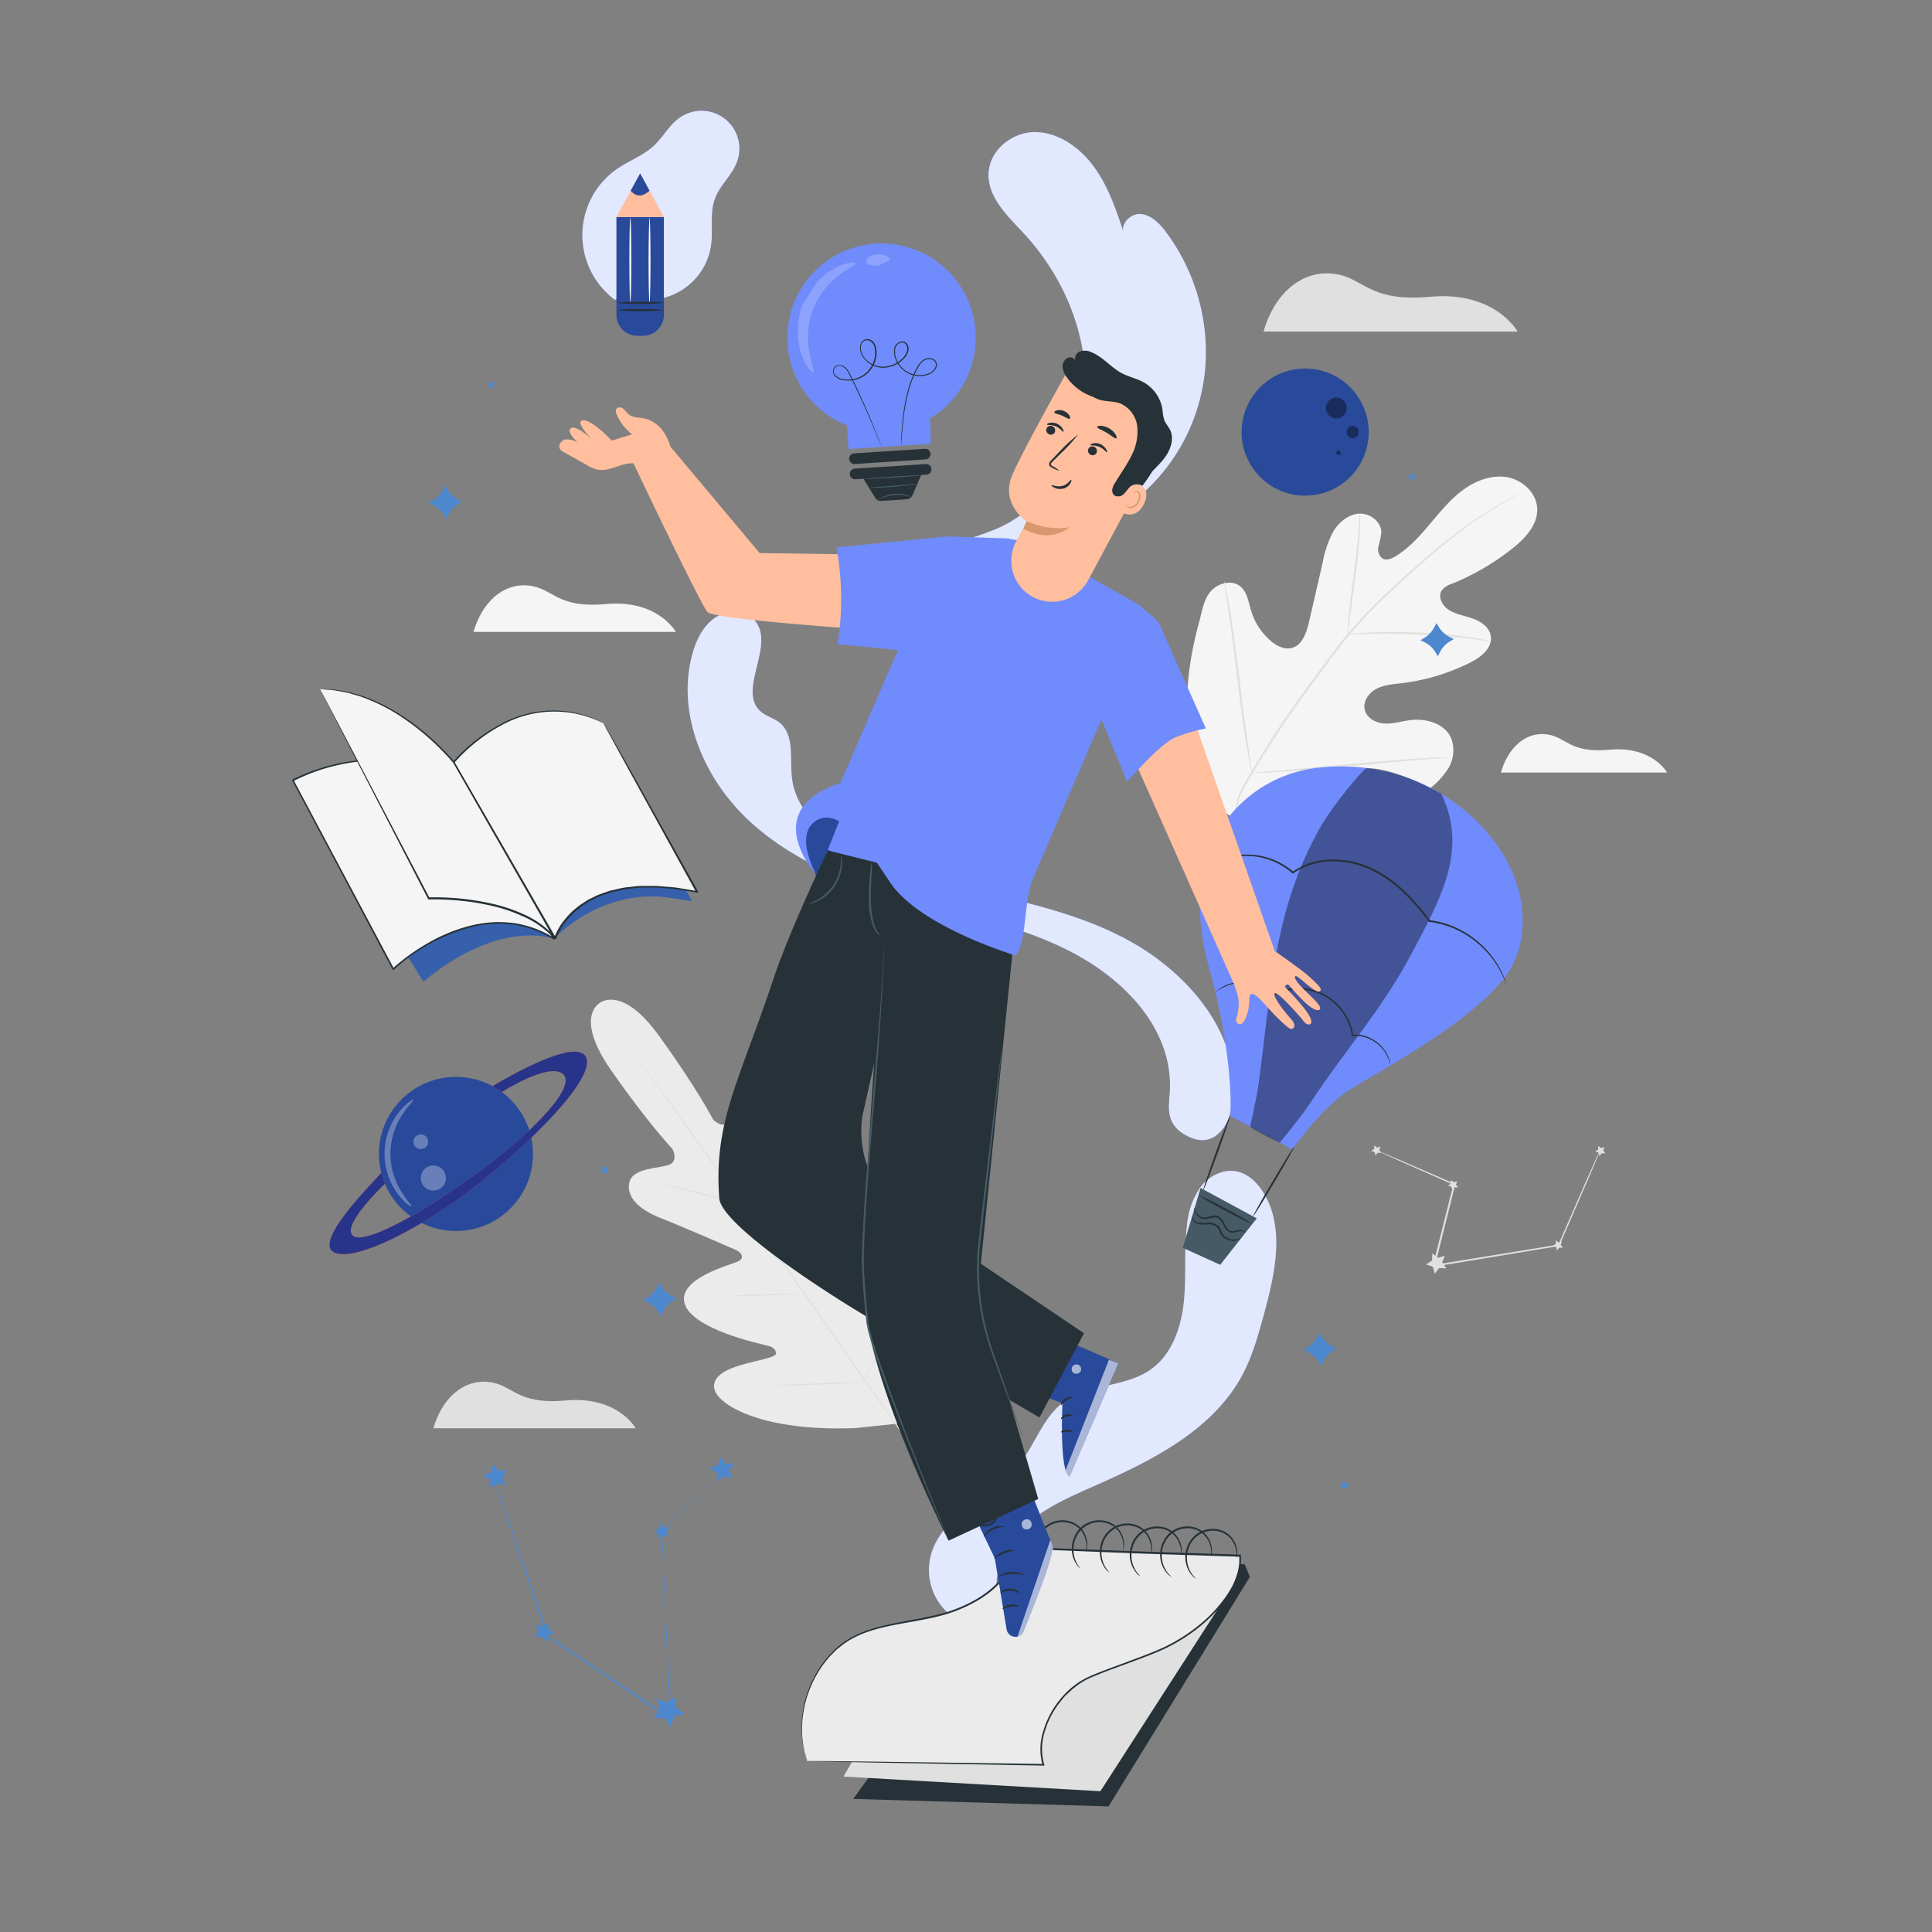 <svg xmlns="http://www.w3.org/2000/svg" viewBox="0 0 500 500"><rect x="0" y="0" width="500" height="500" fill="#808080" stroke="none"/><defs><style>.cls-1{fill:#e0e0e0;}.cls-2{fill:#ebebeb;}.cls-3{fill:#f5f5f5;}.cls-4{fill:#708bfc;}.cls-5{opacity:0.8;}.cls-15,.cls-6{fill:#fff;}.cls-7{fill:#29499b;}.cls-8{fill:#ffbe9d;}.cls-9{fill:#263238;}.cls-10{fill:#fafafa;}.cls-11{fill:#455a64;}.cls-12{opacity:0.4;}.cls-13{fill:#e8505b;}.cls-14,.cls-15{opacity:0.6;}.cls-16{fill:#d79870;}.cls-17{opacity:0.2;}.cls-18{fill:#365fac;}.cls-19{fill:#4d88cf;}.cls-20{opacity:0.3;}.cls-21{fill:#273489;}</style></defs><title>Events</title><g id="Windows"><path class="cls-1" d="M327,85.81h65.75s-5.81-10.58-22.73-9c-16.17,1.47-17-5.2-25.21-6S329.73,76.22,327,85.81Z"/><path class="cls-2" d="M155.13,259.63s-6.58,3.56,3,17.32S174,297.31,174,297.31s1.81,3.25-1,4.19-9.32.79-10.13,4.51,2.32,6.95,8.14,9.24,18.4,7.78,19.54,8.28,2.36,2,.54,2.89-15.93,4.41-13.89,11,19.32,10.32,21.21,10.77,2.41,1.14,2.4,2.14-4.87,1.72-8.84,2.87-8.38,3.18-6.88,6.89,12.35,10.44,36.33,9.5l11.08-1.17,4.72-10.15c8.78-22.33,6-34.8,3-37.43s-6.38.86-8.77,4.23-4.67,7.72-5.62,7.4-1.43-1.05-1.23-3,2.37-19.45-3.19-23.56-13.48,8.09-15,9.5-2.45-.26-2.55-1.47-1.15-14.92-1.4-21.17-2.13-10.24-6.05-10.73c-3.77-.46-5.78,5.73-7.59,8.08s-4.28-.42-4.28-.42-4.18-8.07-14-21.65S155,259.71,155,259.71"/><path class="cls-1" d="M233.39,371c-7.19-10-19.66-28-30.45-43.39s-20.56-29.3-27.7-39.34c-3.56-5-6.45-9.06-8.46-11.88l-2.3-3.23-.59-.85-.19-.29.22.27.62.83,2.35,3.19c2,2.78,5,6.81,8.55,11.82,7.19,10,17,23.9,27.78,39.28s23.23,33.41,30.37,43.45"/><path class="cls-1" d="M171.93,306.57a2.79,2.79,0,0,1,.8.11c.51.09,1.24.24,2.15.43,1.81.4,4.29,1,7,1.73l7,1.87,2.12.55a4.07,4.07,0,0,1,.77.23,3,3,0,0,1-.8-.1c-.51-.09-1.24-.24-2.14-.45-1.81-.41-4.29-1.05-7-1.77l-7-1.82-2.12-.54A3.85,3.85,0,0,1,171.93,306.57Z"/><path class="cls-1" d="M192.43,310.68c-.09,0,.93-5.19,2.3-11.56s2.54-11.51,2.63-11.49-.93,5.2-2.29,11.56S192.52,310.7,192.43,310.68Z"/><path class="cls-1" d="M207.93,335.06a4.48,4.48,0,0,1,.35-.74l1.06-2c.9-1.66,2.12-4,3.38-6.55s2.32-5,3.08-6.7l.89-2.05a5,5,0,0,1,.37-.74,4.48,4.48,0,0,1-.24.79c-.18.5-.45,1.22-.8,2.09-.7,1.76-1.72,4.16-3,6.76s-2.52,4.89-3.47,6.52c-.48.82-.87,1.47-1.16,1.92A3.36,3.36,0,0,1,207.93,335.06Z"/><path class="cls-1" d="M188.57,335.42a4,4,0,0,1,.75-.09l2.07-.12c1.74-.09,4.15-.18,6.81-.26s5.08-.14,6.82-.17h2.07a2.87,2.87,0,0,1,.76.05,4,4,0,0,1-.76.09L205,335c-1.75.08-4.15.18-6.82.26s-5.07.14-6.81.16h-2.07A3.26,3.26,0,0,1,188.57,335.42Z"/><path class="cls-1" d="M199.52,358.68a5.92,5.92,0,0,1,1-.11l2.64-.16c2.23-.12,5.32-.27,8.73-.41s6.5-.24,8.74-.3l2.65-.05a5.67,5.67,0,0,1,1,0,4.78,4.78,0,0,1-1,.11l-2.64.16c-2.24.13-5.32.27-8.73.41s-6.5.25-8.74.31l-2.65,0A4.94,4.94,0,0,1,199.52,358.68Z"/><path class="cls-1" d="M223.62,357.53a5.79,5.79,0,0,1,.43-.95L225.3,354c1.06-2.14,2.51-5.12,4-8.45s2.8-6.37,3.72-8.58c.44-1.07.81-1.95,1.09-2.62a5,5,0,0,1,.44-.95,6.58,6.58,0,0,1-.31,1c-.23.63-.56,1.54-1,2.66-.86,2.24-2.12,5.3-3.63,8.64s-3,6.29-4.11,8.42c-.56,1.06-1,1.91-1.35,2.49A5.43,5.43,0,0,1,223.62,357.53Z"/><path class="cls-3" d="M316.62,210c-11.91-13.34-10.76-32.61-6.26-49.11.75-2.75,1.14-5.75,3-7.87s5.37-3.06,7.58-1.3c1.83,1.46,2.16,4.07,2.85,6.32a16.59,16.59,0,0,0,5,7.76c1.55,1.34,3.61,2.42,5.58,1.87,2.71-.75,3.77-4,4.41-6.76q1.78-7.74,3.56-15.46a26.55,26.55,0,0,1,2.78-8c1.48-2.41,3.95-4.4,6.75-4.51s5.69,2.17,5.61,5a27.69,27.69,0,0,1-.74,3.46,3,3,0,0,0,1.05,3.14c1,.58,2.32.06,3.33-.55,3.51-2.12,6.3-5.25,8.95-8.39s5.28-6.39,8.58-8.81,7.46-4,11.46-3.28,7.64,4.15,7.72,8.27-3.12,7.54-6.34,10.1a63.23,63.23,0,0,1-15.73,9.2,5.13,5.13,0,0,0-2.69,1.8c-1,1.69.27,3.94,1.95,5,1.89,1.17,4.18,1.49,6.27,2.25s4.2,2.27,4.53,4.5c.46,3.09-2.6,5.49-5.38,6.87a54.11,54.11,0,0,1-17.76,5.32c-2.21.26-4.5.41-6.47,1.45s-3.56,3.28-3,5.46,2.92,3.41,5.14,3.52,4.4-.6,6.61-.88c4.14-.53,9,.89,10.63,4.74a9,9,0,0,1-.9,7.95,20.68,20.68,0,0,1-5.81,5.83,54.4,54.4,0,0,1-26.44,10.56c-9.52,1-17.87-.14-25.86-5.41"/><path class="cls-1" d="M319,211.56c2.16-6.45-.1-3.21,4.35-11a256.22,256.22,0,0,1,16.13-24.31c1.54-2.07,3.06-4.13,4.55-6.15s3-4,4.57-5.88A125.16,125.16,0,0,1,358.3,154c3.23-3.1,6.41-5.92,9.4-8.54s5.84-5,8.52-7a101.56,101.56,0,0,1,13.37-8.77c1.66-.9,3-1.57,3.85-2l1-.49a1.82,1.82,0,0,1,.35-.15l-.33.19-1,.54c-.88.47-2.16,1.16-3.8,2.09a105.88,105.88,0,0,0-13.24,8.89c-2.66,2.07-5.49,4.46-8.47,7.08s-6.14,5.46-9.36,8.56a129.46,129.46,0,0,0-9.6,10.19c-1.57,1.86-3,3.84-4.54,5.86l-4.55,6.16a260.36,260.36,0,0,0-16.14,24.24c-4.45,7.76-2.21,4.48-4.41,10.89"/><path class="cls-1" d="M348.78,164.21a5.36,5.36,0,0,1,0-1.24c0-.8.12-1.95.25-3.37.26-2.84.76-6.75,1.32-11.07s1-8.22,1.22-11.05c.11-1.42.19-2.57.23-3.37a5.41,5.41,0,0,1,.13-1.23,5.29,5.29,0,0,1,.07,1.24c0,.8,0,1.95-.07,3.38-.12,2.85-.5,6.78-1.06,11.1s-1.08,8.1-1.47,11c-.17,1.33-.31,2.45-.42,3.35A6.07,6.07,0,0,1,348.78,164.21Z"/><path class="cls-1" d="M385.85,166a7.08,7.08,0,0,1-1.46-.16c-.93-.14-2.27-.34-3.94-.53-3.34-.42-8-.84-13.09-1.08s-9.77-.24-13.13-.15c-1.69,0-3.05.1-4,.14a7.43,7.43,0,0,1-1.46,0,7.5,7.5,0,0,1,1.45-.22c.94-.1,2.3-.22,4-.3,3.37-.19,8-.24,13.18,0a127.45,127.45,0,0,1,13.11,1.24c1.67.24,3,.5,3.93.7A9,9,0,0,1,385.85,166Z"/><path class="cls-1" d="M324,200a1.44,1.44,0,0,1-.14-.49l-.3-1.42c-.26-1.25-.59-3.05-1-5.29-.75-4.47-1.59-10.68-2.42-17.55s-1.62-13.07-2.28-17.55c-.32-2.18-.59-4-.79-5.31-.08-.58-.15-1-.21-1.45a1.65,1.65,0,0,1,0-.51,3.24,3.24,0,0,1,.14.49l.3,1.43c.26,1.24.58,3,1,5.29.75,4.47,1.59,10.68,2.42,17.55s1.62,13.07,2.27,17.55c.33,2.18.6,4,.8,5.31.08.58.15,1.05.2,1.44A2,2,0,0,1,324,200Z"/><path class="cls-1" d="M374.74,196a2.92,2.92,0,0,1-.51.08l-1.48.13-5.44.44c-4.59.38-10.93,1-17.93,1.62s-13.35,1.19-17.95,1.47c-2.31.14-4.17.23-5.46.27l-1.48,0a1.76,1.76,0,0,1-.52,0,3.18,3.18,0,0,1,.51-.08l1.48-.13,5.44-.44c4.59-.37,10.93-1,17.94-1.62s13.35-1.19,18-1.47c2.3-.14,4.16-.23,5.45-.27l1.48,0A1.76,1.76,0,0,1,374.74,196Z"/><path class="cls-1" d="M414.13,297.74a3.36,3.36,0,0,1-.17.46l-.55,1.34c-.51,1.19-1.22,2.89-2.13,5l-7.71,17.83,0,.11-.12,0-24.22,4-8.12,1.33-.37.06.09-.37c2-7.79,3.79-15,5.34-21.05l.11.23L362,300.36l-3.93-1.79-1-.48a1.54,1.54,0,0,1-.34-.18,1.65,1.65,0,0,1,.36.12l1.05.43,4,1.69,14.3,6.2.16.07,0,.17-5.25,21.07-.28-.3,8.12-1.33,24.23-3.94-.17.12L411,304.46l2.25-5c.25-.55.45-1,.61-1.31A2.22,2.22,0,0,1,414.13,297.74Z"/><polygon class="cls-1" points="373.91 324.99 373.25 326.73 374.31 328.26 372.44 328.17 371.31 329.65 370.82 327.85 369.07 327.24 370.63 326.21 370.67 324.35 372.12 325.52 373.91 324.99"/><polygon class="cls-1" points="357.28 296.73 356.95 297.6 357.48 298.36 356.55 298.32 355.99 299.05 355.75 298.16 354.87 297.85 355.65 297.34 355.67 296.42 356.39 297 357.28 296.73"/><polygon class="cls-1" points="404.25 321.3 403.92 322.17 404.45 322.93 403.52 322.88 402.96 323.62 402.71 322.73 401.84 322.42 402.62 321.91 402.64 320.98 403.36 321.56 404.25 321.3"/><polygon class="cls-1" points="377.14 305.7 376.81 306.57 377.34 307.33 376.42 307.29 375.85 308.02 375.61 307.13 374.74 306.82 375.51 306.31 375.53 305.39 376.26 305.97 377.14 305.7"/><polygon class="cls-1" points="415.25 296.87 414.92 297.74 415.45 298.5 414.52 298.45 413.96 299.19 413.72 298.3 412.84 297.99 413.62 297.48 413.64 296.55 414.37 297.13 415.25 296.87"/><path class="cls-1" d="M112.16,369.64h52.35s-4.63-8.42-18.11-7.2c-12.87,1.17-13.52-4.14-20.06-4.8S114.34,362,112.16,369.64Z"/><path class="cls-3" d="M122.55,163.53H174.9s-4.63-8.43-18.1-7.2c-12.87,1.17-13.53-4.15-20.07-4.8S124.73,155.89,122.55,163.53Z"/><path class="cls-3" d="M388.43,199.93h43s-3.8-6.92-14.87-5.91c-10.58,1-11.11-3.41-16.49-4S390.22,193.66,388.43,199.93Z"/><path class="cls-4" d="M302.54,284.83c2.14-16.12-9.19-29.42-23.35-37.41S248.6,236.76,233,232.31c-14.75-4.19-29.42-10.3-40.34-21.06s-17.48-26.94-13.55-41.76c1-3.72,2.75-7.46,5.94-9.61s8.08-2.09,10.46.93c5.08,6.44-4.82,18,1.38,23.35,1.42,1.23,3.38,1.68,4.85,2.86,3.92,3.12,2.65,9.19,3.2,14.17,1.09,9.85,10.33,16.69,19.4,20.68,12.15,5.35,25.31,7.86,38.2,11s25.88,7.16,36.62,15,20.05,20,20,33.28c0,3.71-.49,8.27-2.82,11.16s-5.29,3.48-8.64,1.9-5.71-4-5.09-9.37"/><g class="cls-5"><path class="cls-6" d="M302.54,284.83c2.14-16.12-9.19-29.42-23.35-37.41S248.6,236.76,233,232.31c-14.75-4.19-29.42-10.3-40.34-21.06s-17.48-26.94-13.55-41.76c1-3.72,2.75-7.46,5.94-9.61s8.08-2.09,10.46.93c5.08,6.44-4.82,18,1.38,23.35,1.42,1.23,3.38,1.68,4.85,2.86,3.92,3.12,2.65,9.19,3.2,14.17,1.09,9.85,10.33,16.69,19.4,20.68,12.15,5.35,25.31,7.86,38.2,11s25.88,7.16,36.62,15,20.05,20,20,33.28c0,3.71-.49,8.27-2.82,11.16s-5.29,3.48-8.64,1.9-5.71-4-5.09-9.37"/></g><path class="cls-4" d="M234,156.71c-.51-6,3.94-11.17,9-14s10.85-3.92,16.06-6.39c12.95-6.14,21.18-20.58,21.79-35.4S275.08,71.33,265,60.45c-4.09-4.42-9.11-9.05-9.17-15.09-.06-6.29,6-11.25,12.14-11.17s11.72,4.16,15.37,9.29S289,54.74,291,60.75c-1.4-2.51,1.48-5.62,4.25-5.36s5,2.58,6.67,4.89a52,52,0,0,1,10,34.84,49.1,49.1,0,0,1-15.5,31.94c-9.87,9-22.92,13.22-35.57,17.21l-26.42,8.33"/><g class="cls-5"><path class="cls-6" d="M234,156.71c-.51-6,3.94-11.17,9-14s10.85-3.92,16.06-6.39c12.95-6.14,21.18-20.58,21.79-35.4S275.08,71.33,265,60.45c-4.09-4.42-9.11-9.05-9.17-15.09-.06-6.29,6-11.25,12.14-11.17s11.72,4.16,15.37,9.29S289,54.74,291,60.75c-1.4-2.51,1.48-5.62,4.25-5.36s5,2.58,6.67,4.89a52,52,0,0,1,10,34.84,49.1,49.1,0,0,1-15.5,31.94c-9.87,9-22.92,13.22-35.57,17.21l-26.42,8.33"/></g><path class="cls-4" d="M259.27,416.57c-3.24-6.71-.42-15.08,4.74-20.46s12.2-8.45,19-11.45c15.06-6.63,31-14.53,38.65-29.09,2.58-4.92,4.05-10.32,5.51-15.67,2.81-10.37,5.44-22.14-.21-31.27-1.63-2.62-4.07-5-7.11-5.5-3.46-.62-7,1.29-9.16,4.09a20.16,20.16,0,0,0-3.49,9.82c-.84,6.64-.14,13.39-.84,20s-3.13,13.61-8.62,17.44c-6.66,4.64-16.17,3.6-22.65,8.51-5.22,4-7.21,10.84-11.3,16-3.44,4.31-8.24,7.26-12.65,10.57s-8.66,7.37-10.16,12.67a15,15,0,0,0,20.89,17.63"/><g class="cls-5"><path class="cls-6" d="M259.27,416.57c-3.24-6.71-.42-15.08,4.74-20.46s12.2-8.45,19-11.45c15.06-6.63,31-14.53,38.65-29.09,2.58-4.92,4.05-10.32,5.51-15.67,2.81-10.37,5.44-22.14-.21-31.27-1.63-2.62-4.07-5-7.11-5.5-3.46-.62-7,1.29-9.16,4.09a20.16,20.16,0,0,0-3.49,9.82c-.84,6.64-.14,13.39-.84,20s-3.13,13.61-8.62,17.44c-6.66,4.64-16.17,3.6-22.65,8.51-5.22,4-7.21,10.84-11.3,16-3.44,4.31-8.24,7.26-12.65,10.57s-8.66,7.37-10.16,12.67a15,15,0,0,0,20.89,17.63"/></g><path class="cls-4" d="M159.14,77.59a20.84,20.84,0,0,1,.6-33.9c3.08-2.12,6.72-3.41,9.46-5.95,2.43-2.26,4-5.4,6.73-7.3a9.8,9.8,0,0,1,14.84,11.34c-1.25,3.5-4.4,6.07-5.72,9.56-1.41,3.75-.5,7.95-1,11.93A16.48,16.48,0,0,1,162,76.56"/><g class="cls-5"><path class="cls-6" d="M159.14,77.59a20.84,20.84,0,0,1,.6-33.9c3.08-2.12,6.72-3.41,9.46-5.95,2.43-2.26,4-5.4,6.73-7.3a9.8,9.8,0,0,1,14.84,11.34c-1.25,3.5-4.4,6.07-5.72,9.56-1.41,3.75-.5,7.95-1,11.93A16.48,16.48,0,0,1,162,76.56"/></g><path class="cls-7" d="M159.52,56.15h12.29a0,0,0,0,1,0,0V81.49a5.41,5.41,0,0,1-5.41,5.41h-1.46a5.41,5.41,0,0,1-5.41-5.41V56.15A0,0,0,0,1,159.52,56.15Z"/><polygon class="cls-8" points="159.52 56.15 165.67 44.88 171.81 56.15 159.52 56.15"/><path class="cls-7" d="M163.23,49.34s1.87,2.81,4.87,0l-2.43-4.46Z"/><path class="cls-9" d="M172,80.25a38.85,38.85,0,0,1-6.24.25,38.93,38.93,0,0,1-6.25-.25,38.93,38.93,0,0,1,6.25-.25A38.85,38.85,0,0,1,172,80.25Z"/><path class="cls-9" d="M171.86,78.37a37.41,37.41,0,0,1-6.12.25,37.49,37.49,0,0,1-6.13-.25,37.49,37.49,0,0,1,6.13-.25A37.41,37.41,0,0,1,171.86,78.37Z"/><path class="cls-10" d="M163.13,56.33c.14,0,.25,4.91.25,11s-.11,10.95-.25,10.95-.25-4.9-.25-10.95S163,56.33,163.13,56.33Z"/><path class="cls-10" d="M168.1,56.33c.14,0,.25,4.91.25,11s-.11,10.95-.25,10.95-.25-4.9-.25-10.95S168,56.33,168.1,56.33Z"/><polygon class="cls-9" points="266.3 402.45 322.13 404.84 323.48 408.09 286.89 467.49 220.82 465.56 266.3 402.45"/><polygon class="cls-1" points="218.32 459.77 284.78 463.57 319.49 409.7 295.12 411.68 233.42 433.41 218.32 459.77"/><path class="cls-2" d="M209,455.78l61,1c-2.53-7.8,3.45-18.8,11.65-22.5,5.44-2.45,15.67-5.63,20.95-8.34,10-5.14,19.1-14.89,18.31-23.25l-25.07-.8-32-1.24c-2.67,7.94-8.4,13.14-17.09,16.27-7.79,2.79-16.65,2.79-24.24,6-12.22,5.12-18.1,21.7-13.55,32.93"/><path class="cls-9" d="M209,455.78l-.15-.39-.42-1.18a15.31,15.31,0,0,1-.52-2,20.07,20.07,0,0,1-.42-2.78,28.12,28.12,0,0,1,.49-7.75,29,29,0,0,1,3.91-9.69,22.16,22.16,0,0,1,1.76-2.45c.33-.4.64-.82,1-1.21l1.12-1.14a11.65,11.65,0,0,1,1.22-1.1c.44-.34.85-.72,1.31-1.05a23,23,0,0,1,3-1.77c4.23-2.13,9.28-3,14.54-4,2.64-.48,5.36-1,8.08-1.73a37.79,37.79,0,0,0,8-3.24,26.38,26.38,0,0,0,3.76-2.46,22,22,0,0,0,3.33-3.15,23.91,23.91,0,0,0,4.63-8.18l.06-.16h.17l26.66,1c9.24.36,18.81.61,28.61.94l1.79.06h.22l0,.21a13.84,13.84,0,0,1-.81,5.65,22.88,22.88,0,0,1-1.12,2.6,27.9,27.9,0,0,1-1.46,2.4,37.31,37.31,0,0,1-7.56,8,45.1,45.1,0,0,1-9.12,5.64c-3.22,1.44-6.48,2.62-9.68,3.8s-6.34,2.3-9.34,3.61A18.25,18.25,0,0,0,278,436.8c-.64.46-1.19,1.05-1.78,1.57s-1.1,1.12-1.57,1.75a22.56,22.56,0,0,0-4.26,8,14.81,14.81,0,0,0-.15,8.54l.08.27H270l-44.38-.79-12.31-.25-3.23-.08c-.73,0-1.11-.05-1.11-.05s.38,0,1.11,0l3.23,0,12.31.14,44.39.61-.2.27A15.23,15.23,0,0,1,270,448a23.17,23.17,0,0,1,4.33-8.18c.47-.64,1.06-1.19,1.6-1.79a23,23,0,0,1,1.81-1.6,19.11,19.11,0,0,1,4.2-2.56c3-1.32,6.18-2.44,9.37-3.63s6.45-2.37,9.64-3.8a44.51,44.51,0,0,0,9-5.58,36.33,36.33,0,0,0,7.46-7.89,26.76,26.76,0,0,0,1.43-2.35,20.23,20.23,0,0,0,1.09-2.54,13.18,13.18,0,0,0,.78-5.43l.24.23-1.79-.06c-9.8-.33-19.37-.58-28.61-.95l-26.66-1.05.23-.15a24.44,24.44,0,0,1-4.74,8.33,22.73,22.73,0,0,1-3.4,3.19,26.12,26.12,0,0,1-3.82,2.5A38,38,0,0,1,244,418c-2.75.75-5.48,1.25-8.12,1.72-5.26.94-10.29,1.82-14.46,3.91a21.29,21.29,0,0,0-2.93,1.73c-.45.33-.87.69-1.29,1a9.61,9.61,0,0,0-1.21,1.08l-1.12,1.12c-.36.38-.67.8-1,1.19a22.71,22.71,0,0,0-1.75,2.42,28.85,28.85,0,0,0-3.94,9.58,28.07,28.07,0,0,0-.55,7.7,22.39,22.39,0,0,0,.38,2.77,13.28,13.28,0,0,0,.49,2c.16.51.29.9.38,1.18S209,455.78,209,455.78Z"/><path class="cls-9" d="M281,401.6c-.05,0,.08-.39.13-1.09a6.06,6.06,0,0,0-.48-2.88,5.9,5.9,0,0,0-2.88-3.09,6.59,6.59,0,0,0-8.86,3.39,7.48,7.48,0,0,0-.59,4.25,7.23,7.23,0,0,0,1.05,2.75c.38.59.66.87.63.9a2.7,2.7,0,0,1-.79-.79,6.68,6.68,0,0,1-1.23-2.8,7.51,7.51,0,0,1,.51-4.5,7,7,0,0,1,9.48-3.61,6.17,6.17,0,0,1,3,3.37,6,6,0,0,1,.35,3,4.16,4.16,0,0,1-.21.81C281.06,401.52,281,401.61,281,401.6Z"/><path class="cls-9" d="M290.57,401.6s.08-.39.14-1.09a6.19,6.19,0,0,0-.48-2.88,5.92,5.92,0,0,0-2.89-3.09,6.58,6.58,0,0,0-8.85,3.39,7.31,7.31,0,0,0-.59,4.25,7.41,7.41,0,0,0,1,2.75c.38.59.66.87.63.9a2.7,2.7,0,0,1-.79-.79,6.94,6.94,0,0,1-1.23-2.8,7.6,7.6,0,0,1,.52-4.5,7,7,0,0,1,9.47-3.61,6.13,6.13,0,0,1,3,3.37,5.77,5.77,0,0,1,.35,3,4.29,4.29,0,0,1-.2.81C290.63,401.52,290.59,401.61,290.57,401.6Z"/><path class="cls-9" d="M297.84,402.1s.05-.4.07-1.1a6.13,6.13,0,0,0-.64-2.85,5.92,5.92,0,0,0-3.06-2.92,6.61,6.61,0,0,0-5.14.11,6.74,6.74,0,0,0-3.51,3.78,7.39,7.39,0,0,0-.34,4.27,7.31,7.31,0,0,0,1.19,2.69c.41.57.71.83.68.86a2.67,2.67,0,0,1-.83-.74,6.75,6.75,0,0,1-1.38-2.73,7.58,7.58,0,0,1,.25-4.52,7.1,7.1,0,0,1,3.74-4.07,7,7,0,0,1,5.52-.07,6.2,6.2,0,0,1,3.2,3.19,5.85,5.85,0,0,1,.51,3,4.35,4.35,0,0,1-.15.82A1,1,0,0,1,297.84,402.1Z"/><path class="cls-9" d="M305.62,402.54s0-.4,0-1.1a6.15,6.15,0,0,0-.79-2.81,5.94,5.94,0,0,0-3.21-2.76,6.6,6.6,0,0,0-8.43,4.34,7.36,7.36,0,0,0-.12,4.29,7.1,7.1,0,0,0,1.34,2.62c.44.55.75.8.72.83a2.84,2.84,0,0,1-.87-.7,7,7,0,0,1-1.53-2.65,7.59,7.59,0,0,1,0-4.53,7.14,7.14,0,0,1,3.52-4.26,7,7,0,0,1,5.51-.37,6.21,6.21,0,0,1,3.36,3,5.88,5.88,0,0,1,.67,3,4.17,4.17,0,0,1-.11.83C305.67,402.45,305.64,402.55,305.62,402.54Z"/><path class="cls-9" d="M313.43,402.36c-.05,0,0-.4,0-1.1a6.16,6.16,0,0,0-.87-2.79,5.93,5.93,0,0,0-3.28-2.67,6.69,6.69,0,0,0-5.12.53,6.78,6.78,0,0,0-3.19,4.05,7.43,7.43,0,0,0,0,4.29,7.29,7.29,0,0,0,1.41,2.58c.46.53.78.77.75.81a2.89,2.89,0,0,1-.89-.68,6.84,6.84,0,0,1-1.6-2.6,7.57,7.57,0,0,1-.11-4.53,7.11,7.11,0,0,1,3.39-4.36,7,7,0,0,1,5.5-.52,6.16,6.16,0,0,1,3.45,2.93,6,6,0,0,1,.76,3,4.48,4.48,0,0,1-.09.82A1.09,1.09,0,0,1,313.43,402.36Z"/><path class="cls-9" d="M320,403.24s0-.4,0-1.1a6.11,6.11,0,0,0-.76-2.83,5.89,5.89,0,0,0-3.17-2.79,6.6,6.6,0,0,0-8.48,4.24,7.33,7.33,0,0,0,1.13,6.92c.44.55.75.81.72.84a2.59,2.59,0,0,1-.86-.71,6.84,6.84,0,0,1-1.5-2.67,7.51,7.51,0,0,1,.07-4.52,7.15,7.15,0,0,1,3.57-4.23,7,7,0,0,1,5.51-.3,6.19,6.19,0,0,1,3.33,3.06,6,6,0,0,1,.64,3,3.89,3.89,0,0,1-.13.82C320.05,403.15,320,403.24,320,403.24Z"/><path class="cls-4" d="M348.76,198.39a54.4,54.4,0,0,0-8.26.37,34.4,34.4,0,0,0-30,34.3,61,61,0,0,0,2.14,16.35c4.8,17,6.29,32.09,5.73,39.41l16.1,8.65s7.45-10.7,14.65-15.32,31.16-17,40.65-29.66c6.12-8.18,7.29-25-7.29-39.66A49.42,49.42,0,0,0,348.76,198.39Z"/><polygon class="cls-11" points="310.71 307.45 325.25 315.31 315.79 327.33 306.1 322.92 310.71 307.45"/><path class="cls-9" d="M311.42,307.93c-.13-.05,1.31-4.36,3.22-9.64s3.56-9.52,3.69-9.47-1.31,4.36-3.22,9.64S311.55,308,311.42,307.93Z"/><path class="cls-9" d="M324.34,314.71c-.12-.07,2.16-4.14,5.09-9.1s5.4-8.93,5.51-8.86-2.16,4.15-5.09,9.11S324.46,314.78,324.34,314.71Z"/><g class="cls-12"><path d="M353.61,198.84c-.65,0-8.65,9.4-12.19,15.74-11.91,21.33-12.44,42.09-15.75,66.29-.47,3.45-2.19,10.91-2.16,10.73,1.76,1.39,7.69,4.13,7.69,4.13s5.58-6.74,7.8-10.13c8.89-13.57,18.53-24.15,26.14-38.48s14.93-27,7.89-41.66C373,205.46,360.84,198.44,353.61,198.84Z"/></g><path class="cls-9" d="M389.79,254.64a4.26,4.26,0,0,1-.21-.46c-.13-.31-.28-.78-.55-1.36a25.22,25.22,0,0,0-2.81-4.72,24.85,24.85,0,0,0-6.18-5.77,23.7,23.7,0,0,0-10.13-3.75h-.1l-.06-.08a57.07,57.07,0,0,0-6.49-7.45,32.39,32.39,0,0,0-8.87-6.11,23,23,0,0,0-10.48-2,17.4,17.4,0,0,0-9.18,3.06l-.14.1-.14-.11a18.1,18.1,0,0,0-9.79-4.36,17.78,17.78,0,0,0-8.33,1.06,18.59,18.59,0,0,0-4.79,2.7c-.5.39-.88.71-1.12.93a2.33,2.33,0,0,1-.39.33,2.6,2.6,0,0,1,.34-.38,13.86,13.86,0,0,1,1.08-1,17.88,17.88,0,0,1,13.25-4,18.41,18.41,0,0,1,10.05,4.39h-.28a17.66,17.66,0,0,1,9.41-3.18,23.2,23.2,0,0,1,10.71,2,32.61,32.61,0,0,1,9,6.21,55,55,0,0,1,6.52,7.54l-.15-.09A23.68,23.68,0,0,1,380.25,242a24.28,24.28,0,0,1,6.18,5.91,23.06,23.06,0,0,1,2.73,4.83c.25.59.38,1.07.49,1.38A2.19,2.19,0,0,1,389.79,254.64Z"/><path class="cls-9" d="M359.87,275.89a10.3,10.3,0,0,0-1.39-3.5,9.6,9.6,0,0,0-3.09-3,8.63,8.63,0,0,0-5.33-1.26l-.2,0,0-.2a14.07,14.07,0,0,0-2.64-6.22,13.79,13.79,0,0,0-6-4.63,14.26,14.26,0,0,0-11.81.61l-.15.08-.12-.13a10.09,10.09,0,0,0-5.59-3,11.15,11.15,0,0,0-5,.15,11.86,11.86,0,0,0-4,2s.07-.08.21-.22a8.31,8.31,0,0,1,.69-.56,9.66,9.66,0,0,1,3-1.45,11.16,11.16,0,0,1,5.15-.27,10.41,10.41,0,0,1,5.85,3.09l-.27,0a14.59,14.59,0,0,1,12.2-.68,14.18,14.18,0,0,1,6.17,4.81,14.36,14.36,0,0,1,2.68,6.44l-.23-.18a8.88,8.88,0,0,1,5.55,1.39,9.55,9.55,0,0,1,3.12,3.13,8.57,8.57,0,0,1,1.07,2.63,6.16,6.16,0,0,1,.1.74A.74.74,0,0,1,359.87,275.89Z"/><path class="cls-9" d="M322.44,319.09s-.15-.2-.53-.35a2.55,2.55,0,0,0-1.7.05,4.72,4.72,0,0,1-1.29.23,2,2,0,0,1-1.43-.63c-.78-.8-1.07-2-1.8-2.77a1.66,1.66,0,0,0-1.34-.56,8.07,8.07,0,0,0-1.51.3,3.32,3.32,0,0,1-1.53.08,2.64,2.64,0,0,1-1.19-.61,2.83,2.83,0,0,1-1-1.61,1.21,1.21,0,0,1,0-.69c.05,0,.05.24.17.64a2.94,2.94,0,0,0,1,1.39,2.47,2.47,0,0,0,1.05.48,3.17,3.17,0,0,0,1.34-.12,8.62,8.62,0,0,1,1.6-.35,2.17,2.17,0,0,1,1.72.71c.85,1,1.11,2.11,1.77,2.79a1.57,1.57,0,0,0,1.11.54,4.7,4.7,0,0,0,1.2-.16,2.58,2.58,0,0,1,1.87.11C322.4,318.81,322.47,319.09,322.44,319.09Z"/><path class="cls-9" d="M324.11,316.76a63.6,63.6,0,0,1-7.09-3.51,61,61,0,0,1-6.86-3.94,63.6,63.6,0,0,1,7.09,3.51A62.13,62.13,0,0,1,324.11,316.76Z"/><path class="cls-9" d="M321.22,320.42s-.2.1-.55.27c-.18.08-.38.2-.66.31a2.25,2.25,0,0,1-1,.13,4.21,4.21,0,0,1-2.4-.92,3.41,3.41,0,0,1-.91-1.26,4.67,4.67,0,0,0-.7-1.31,3.35,3.35,0,0,0-2.64-.75,6.05,6.05,0,0,1-2.53-.25,2.3,2.3,0,0,1-1.27-1.17c-.17-.39-.11-.63-.09-.63s.06.22.26.54a2.33,2.33,0,0,0,1.23.94,6.49,6.49,0,0,0,2.39.11,3.68,3.68,0,0,1,3,.88,4.55,4.55,0,0,1,.78,1.44,2.91,2.91,0,0,0,.77,1.11,4.06,4.06,0,0,0,2.13.92,3.06,3.06,0,0,0,1.56-.27A1.24,1.24,0,0,1,321.22,320.42Z"/><path class="cls-13" d="M211.43,227l25.15-3.73-12-17-6.45.38a11.5,11.5,0,0,0-9.89,6.93h0a11.58,11.58,0,0,0-.73,6.73Z"/><path class="cls-7" d="M211.43,227l25.15-3.73-12-17-6.45.38a11.5,11.5,0,0,0-9.89,6.93h0a11.58,11.58,0,0,0-.73,6.73Z"/><path class="cls-8" d="M319.45,254.89c.26.72.54,1.58.83,2.6a8.11,8.11,0,0,1,.27,2.69,12.21,12.21,0,0,1-.57,3.33c-.41.95.55,1.91,1.36,1.43s2-3.07,2-6.42,3.34.67,4.61,2.1,5.41,5.71,6.16,5.67c1.1-.05,1.24-1.25-.06-2.66s-4.91-5.9-4.12-6.54,7.15,6.8,7.15,6.8,1.11,1.8,2.05,1.1c1.69-1.27-5.66-8.65-6.37-9.34-.5-.48.34-1.2.84-.66s6.18,7.55,7.92,6.28c1.34-1-6-6.13-6.36-8.24s5.16,4.48,6.4,3.49c.46-.37.75-.7-3-4-1.8-1.61-8.66-6.41-8.66-6.41L309.24,187l-15.94,9.13Z"/><path class="cls-8" d="M196.59,143.13l-23.07-27.52h0a15.64,15.64,0,0,0-1.13-2.74,8.59,8.59,0,0,0-5.44-4.54c-1.46-.32-3.14-.17-4.28-1.13-.52-.43-.86-1-1.4-1.44s-1.43-.48-1.77.1a1.55,1.55,0,0,0,.09,1.37,12.88,12.88,0,0,0,4,5.17c-2.17.65-5.26,1.65-5.26,1.65s-4.87-5.29-7.37-5.27,2,4.72,2,4.72-4-3.7-5.24-2.66,1.94,3.79,1.94,3.79a5.3,5.3,0,0,0-3.25-.91c-1.12.19-2.1,1.52-1.49,2.49a2.67,2.67,0,0,0,1,.82l6.14,3.42a7.32,7.32,0,0,0,3.28,1.19c3.11.1,5.48-1.83,8.59-1.75,0,0,17.4,36.62,19.15,38.5s40,4.46,40,4.46l22.12-19Z"/><path class="cls-7" d="M265.86,342.56l23.55,10.26L276.8,382.19c-2.73-1.38-1.84-19-1.84-19l-15.36-6Z"/><g class="cls-14"><path class="cls-6" d="M277.59,353.57a1.3,1.3,0,0,1,1.72-.24,1.26,1.26,0,0,1,.26,1.71,1.38,1.38,0,0,1-1.83.24,1.3,1.3,0,0,1-.07-1.8"/></g><path class="cls-15" d="M289.41,352.82l-2.41-.94-11.19,28.51s0,1.55,1,1.8Z"/><path class="cls-9" d="M274.61,363.61c.14.06.51-.63,1.28-1.14s1.53-.63,1.53-.78-.92-.3-1.84.33S274.46,363.58,274.61,363.61Z"/><path class="cls-9" d="M274.56,367.24c.12.09.63-.43,1.45-.65s1.52-.1,1.57-.24-.72-.59-1.73-.28S274.42,367.17,274.56,367.24Z"/><path class="cls-9" d="M277.49,370.57c.09-.12-.54-.62-1.49-.59s-1.54.56-1.45.68.69-.13,1.47-.14S277.42,370.71,277.49,370.57Z"/><path class="cls-9" d="M271.26,361.86c.15,0,.24-.74.64-1.53s.93-1.31.84-1.44-.86.26-1.33,1.2S271.11,361.89,271.26,361.86Z"/><path class="cls-9" d="M268.07,359.67c.06,0,.39-.5.63-1.48a7.72,7.72,0,0,0,.1-2.77,1.92,1.92,0,0,0-.16-.6.68.68,0,0,0-.73-.39.86.86,0,0,0-.6.49,2,2,0,0,0-.16.58,6.43,6.43,0,0,0-.08,1.05,5.41,5.41,0,0,0,.31,1.74c.34.95.77,1.41.82,1.38s-.23-.57-.45-1.49a6.55,6.55,0,0,1-.18-1.63,6.26,6.26,0,0,1,.1-.95c.06-.35.17-.62.34-.64s.09,0,.15.11a1.41,1.41,0,0,1,.11.43,6.7,6.7,0,0,1,.11,1,8.6,8.6,0,0,1-.06,1.65A10.79,10.79,0,0,0,268.07,359.67Z"/><path class="cls-9" d="M268.36,359.57s-.35-.55-1.26-1a5.19,5.19,0,0,0-2.75-.5,1.32,1.32,0,0,0-1.14.62.73.73,0,0,0,.14.79,2,2,0,0,0,.48.38,3.42,3.42,0,0,0,1,.43,3.62,3.62,0,0,0,1.79,0c1-.24,1.43-.77,1.39-.8a14,14,0,0,1-1.46.43,3.71,3.71,0,0,1-1.59-.13,3.48,3.48,0,0,1-.83-.39c-.3-.18-.5-.41-.42-.51s.41-.3.71-.31a5.08,5.08,0,0,1,.95,0,5.77,5.77,0,0,1,1.59.34C267.83,359.25,268.3,359.64,268.36,359.57Z"/><path class="cls-7" d="M247.72,382.91l9.74,20.4,3.05,18.37a2.32,2.32,0,0,0,2.82,1.87h0a2.29,2.29,0,0,0,1.61-1.38c1.79-4.43,8.3-20.77,7.5-22.23-.92-1.68-8.84-22.21-8.84-22.21Z"/><path class="cls-15" d="M263.33,423.55l8.49-25,.39.88a3.48,3.48,0,0,1,.17,2.4c-.62,2.12-2.45,8-7.38,20.32a2.26,2.26,0,0,1-1.67,1.4Z"/><g class="cls-14"><path class="cls-6" d="M264.59,393.8a1.42,1.42,0,0,0,.4,1.83,1.36,1.36,0,0,0,1.82-.38,1.49,1.49,0,0,0-.44-1.94,1.4,1.4,0,0,0-1.84.61"/></g><path class="cls-9" d="M264,412.42a7.07,7.07,0,0,0-2.53-.79,7.25,7.25,0,0,0-2.57.61c-.05,0,.14-.32.6-.6a3.66,3.66,0,0,1,3.95.14C263.87,412.09,264,412.38,264,412.42Z"/><path class="cls-9" d="M263.77,415.84c-.06.14-1-.23-2.23-.06a18,18,0,0,0-2.13.65c-.11-.08.69-1,2.07-1.14A2.6,2.6,0,0,1,263.77,415.84Z"/><path class="cls-9" d="M265.14,407.65a22.77,22.77,0,0,0-3.43-.33,24.27,24.27,0,0,0-3.38.66,6.33,6.33,0,0,1,6.81-.33Z"/><path class="cls-9" d="M262.69,401.2c0,.15-1.35.19-2.86.8s-2.52,1.5-2.62,1.39a5.76,5.76,0,0,1,5.48-2.19Z"/><path class="cls-9" d="M260,395.14a7.36,7.36,0,0,0-5.43,2.67c-.05,0,.06-.39.41-.88a5,5,0,0,1,1.8-1.49,4.91,4.91,0,0,1,2.27-.51C259.64,394.94,260,395.08,260,395.14Z"/><path class="cls-9" d="M256.51,394.72a1.84,1.84,0,0,1-.38-.77,5.83,5.83,0,0,1-.3-2.32,2.65,2.65,0,0,1,.51-1.61.93.93,0,0,1,1.05-.24,1.48,1.48,0,0,1,.74.78,3.27,3.27,0,0,1-1.38,3.94,3.77,3.77,0,0,1-4.21-.28,1.32,1.32,0,0,1-.51-1,.93.93,0,0,1,.67-.84,3.29,3.29,0,0,1,1.68.1,6.46,6.46,0,0,1,2.13,1,2.34,2.34,0,0,1,.64.57,10.77,10.77,0,0,0-2.85-1.2,3.14,3.14,0,0,0-1.46-.05.49.49,0,0,0-.37.45.87.87,0,0,0,.37.63,3.39,3.39,0,0,0,3.66.2,2.85,2.85,0,0,0,1.21-3.33,1.12,1.12,0,0,0-.49-.57.49.49,0,0,0-.58.13,2.36,2.36,0,0,0-.46,1.35A8.65,8.65,0,0,0,256.51,394.72Z"/><path class="cls-9" d="M280.54,345.05l-26.7-18,8.83-86.8-25.29-14.77-23.14-5.36s-9.66,20.1-14,33c-9.14,27.36-15.56,37.17-14.09,57,.46,6.28,23.65,22,38.29,30.71a46,46,0,0,0,.77,5.2c5,22.61,20.28,52.69,20.28,52.69l23.21-10.79-7.49-25.64,7.8,4.55Zm-57.4-56,3.11-13.91c-.66,8.84-1.26,18.07-1.69,26.92A27.48,27.48,0,0,1,223.14,289.09Z"/><path class="cls-11" d="M245.54,398.72a1.82,1.82,0,0,1-.18-.36c-.12-.27-.28-.63-.48-1.1-.42-1-1-2.41-1.8-4.23-1.54-3.68-3.75-9-6.4-15.65s-5.79-14.53-9-23.43c-.79-2.22-1.56-4.52-2.29-6.88-.32-1.2-.72-2.39-.93-3.65-.06-.32-.14-.63-.19-.95l-.11-.94-.21-1.91c-.27-2.56-.5-5.16-.66-7.81-.09-1.33-.16-2.66-.21-4s-.11-2.71,0-4.07c.39-10.91,1.31-21.25,2.06-30.66s1.49-17.86,2.09-25,1-12.88,1.21-16.86c.12-2,.19-3.54.24-4.59,0-.51,0-.9.06-1.19a2.64,2.64,0,0,1,0-.41,2.56,2.56,0,0,1,0,.41c0,.29,0,.68,0,1.19,0,1.05-.06,2.6-.15,4.6-.17,4-.52,9.75-1,16.87s-1.24,15.6-2,25-1.63,19.76-2,30.63c-.08,1.36,0,2.69,0,4s.13,2.67.21,4c.16,2.65.39,5.25.65,7.8l.21,1.9.11.95c.05.3.12.61.18.91.2,1.22.6,2.41.92,3.6q1.08,3.54,2.27,6.87c3.13,8.89,6.25,16.81,8.84,23.45s4.77,12,6.26,15.71c.74,1.83,1.31,3.26,1.71,4.26.18.48.33.84.43,1.12A2.43,2.43,0,0,1,245.54,398.72Z"/><path class="cls-11" d="M227.69,242.11a2.5,2.5,0,0,1-.61-.5A6.23,6.23,0,0,1,226,239.8a19.73,19.73,0,0,1-1.14-6.89,58.06,58.06,0,0,1,.33-6.95,18.86,18.86,0,0,1,.4-2.86,15.7,15.7,0,0,1,0,2.88c-.09,1.78-.23,4.22-.18,6.92a22.06,22.06,0,0,0,1,6.77,7.28,7.28,0,0,0,.95,1.82A2.54,2.54,0,0,1,227.69,242.11Z"/><path class="cls-11" d="M217.7,221.45a5.93,5.93,0,0,1,.2,2.43,11.21,11.21,0,0,1-6.39,9.37,5.87,5.87,0,0,1-2.33.7c0-.08.88-.31,2.17-1a11.83,11.83,0,0,0,6.2-9.1C217.73,222.38,217.61,221.46,217.7,221.45Z"/><path class="cls-11" d="M259.2,271.91a.74.74,0,0,1,0,.26c0,.21,0,.46-.06.78-.07.71-.17,1.7-.3,3-.28,2.61-.69,6.32-1.19,10.89-1,9.22-2.47,21.9-4.06,35.9a65.78,65.78,0,0,0,1.31,19.71,69.69,69.69,0,0,0,2.42,8.3l2.5,7.14c1.51,4.34,2.73,7.87,3.59,10.35.4,1.2.72,2.14,1,2.82l.24.74a.88.88,0,0,1,.06.26,1.47,1.47,0,0,1-.11-.24c-.07-.19-.17-.43-.28-.72l-1-2.79L259.48,358c-.78-2.18-1.64-4.56-2.56-7.12a67.91,67.91,0,0,1-2.47-8.34,65.32,65.32,0,0,1-1.37-19.85c1.57-14,3.12-26.71,4.22-35.9.56-4.56,1-8.26,1.34-10.87.16-1.25.29-2.24.39-2.95.05-.32.08-.57.11-.77A1,1,0,0,1,259.2,271.91Z"/><polyline class="cls-4" points="214.24 219.98 218.34 209.52 227.69 223.46 215.22 220.34"/><path class="cls-4" d="M312.07,188.52,301,163.65c-1.33-4-3.81-4.62-5.9-6.94L267.28,141C247,132.73,236,160.56,236,160.56l-18.41,42c-21.65,7.18-6.32,23.8-6.32,23.8s-5.89-10.23-.1-13.93c6.06-3.86,12.79,6.32,19.24,16,7.63,11.43,32.41,18.85,32.41,18.85,2.9-3.07,2.09-13.75,4.36-19.49.72-1.82,17.88-41.57,17.88-41.57l6.65,16.12s8.53-10,12.66-11.59A46.4,46.4,0,0,1,312.07,188.52Z"/><path class="cls-4" d="M262.82,206.19a3.18,3.18,0,0,1-.84.59,16.13,16.13,0,0,1-2.53,1.2,18.16,18.16,0,0,1-17.56-2.71,16.23,16.23,0,0,1-2-1.91,3.77,3.77,0,0,1-.62-.81c.07-.07,1,1.06,2.89,2.44a18.84,18.84,0,0,0,17.22,2.66C261.54,206.9,262.77,206.11,262.82,206.19Z"/><path class="cls-4" d="M216.76,166.75h0l17.15,1.62,27.44-29-16.13-.55-28.74,2.83A74.54,74.54,0,0,1,216.76,166.75Z"/><path class="cls-4" d="M240.59,151.47a3.07,3.07,0,0,1-.21.53c-.19.39-.41.88-.69,1.48-.63,1.35-1.49,3.19-2.55,5.44-2.13,4.59-5,11-8,18.09s-5.86,13.53-8,18.14c-1,2.31-1.92,4.17-2.54,5.44l-.73,1.46a2.62,2.62,0,0,1-.28.5,2.19,2.19,0,0,1,.19-.54l.64-1.5c.6-1.36,1.41-3.22,2.4-5.5l7.84-18.19c3.06-7.1,6-13.49,8.16-18,1.11-2.28,2-4.12,2.69-5.37l.78-1.44A2.05,2.05,0,0,1,240.59,151.47Z"/><path class="cls-4" d="M292.93,159.91c.05.08-1,.63-2.46,1.87a17.3,17.3,0,0,0-2.32,2.4,20.08,20.08,0,0,0-2.18,3.44,19.73,19.73,0,0,0-1.35,3.85,18.32,18.32,0,0,0-.45,3.3c-.07,1.9.15,3.08.06,3.1a2.56,2.56,0,0,1-.21-.82,6.74,6.74,0,0,1-.14-1,12.7,12.7,0,0,1-.06-1.31,16.18,16.18,0,0,1,.35-3.39,18.62,18.62,0,0,1,1.36-4,18.85,18.85,0,0,1,2.26-3.52,16.8,16.8,0,0,1,2.45-2.38,10.9,10.9,0,0,1,1.07-.76,7.05,7.05,0,0,1,.85-.5A2.75,2.75,0,0,1,292.93,159.91Z"/><path class="cls-8" d="M297.73,120.07l-16.1,30.08A10.59,10.59,0,0,1,268,154.83h0a10.6,10.6,0,0,1-5.05-14.64c1.52-2.87,2.78-5.21,2.78-5.21s-7-4.54-3.73-12.09c2.92-6.75,13.64-25.78,15.91-29.81l13.57,6.07A15.25,15.25,0,0,1,297.73,120.07Z"/><path class="cls-16" d="M265.71,134.86a19.09,19.09,0,0,0,11.05,1.6s-4.74,4.38-11.94.34Z"/><path class="cls-9" d="M270.88,110.82a1.17,1.17,0,0,0,.55,1.54,1.12,1.12,0,0,0,1.54-.47,1.17,1.17,0,0,0-.55-1.55A1.13,1.13,0,0,0,270.88,110.82Z"/><path class="cls-9" d="M270.94,109.86c.07.2,1.16,0,2.31.48s1.74,1.48,1.93,1.39.07-.35-.18-.78a3.28,3.28,0,0,0-1.47-1.29,3.11,3.11,0,0,0-1.91-.21C271.14,109.57,270.91,109.77,270.94,109.86Z"/><path class="cls-9" d="M281.69,116.13a1.18,1.18,0,0,0,.55,1.55,1.13,1.13,0,0,0,1.54-.47,1.18,1.18,0,0,0-.55-1.55A1.13,1.13,0,0,0,281.69,116.13Z"/><path class="cls-9" d="M282.2,115.16c.07.2,1.16,0,2.31.48s1.74,1.47,1.93,1.39.07-.35-.18-.78a3.28,3.28,0,0,0-1.47-1.29,3.12,3.12,0,0,0-1.91-.21C282.4,114.87,282.16,115.06,282.2,115.16Z"/><path class="cls-9" d="M274.18,121.85a8.25,8.25,0,0,0-1.73-1.18c-.28-.16-.53-.35-.49-.57s.29-.51.58-.79c.6-.59,1.23-1.2,1.88-1.85a43.27,43.27,0,0,0,4.59-5,41.24,41.24,0,0,0-5,4.62L272.18,119a1.91,1.91,0,0,0-.67,1.09.83.83,0,0,0,.29.65,2.31,2.31,0,0,0,.47.29A8.48,8.48,0,0,0,274.18,121.85Z"/><path class="cls-9" d="M277.22,124.17c-.19-.1-.75,1.16-2.22,1.57s-2.75-.33-2.83-.16.19.38.74.65a3.49,3.49,0,0,0,2.34.2,3,3,0,0,0,1.77-1.35C277.31,124.57,277.31,124.2,277.22,124.17Z"/><path class="cls-9" d="M283.93,110.5c0,.36,1.19.73,2.48,1.5s2.21,1.63,2.51,1.43c.14-.1.09-.48-.22-1a4.84,4.84,0,0,0-1.64-1.55,4.89,4.89,0,0,0-2.16-.68C284.31,110.19,284,110.32,283.93,110.5Z"/><path class="cls-9" d="M272.86,106.71c.09.35,1,.43,2,.85s1.69,1,2,.77c.14-.09.13-.41-.11-.82a3.11,3.11,0,0,0-3.2-1.31C273.06,106.32,272.83,106.54,272.86,106.71Z"/><path class="cls-8" d="M292.67,124.58c.15,0,5.84.79,3.38,5.85s-7,1.55-7,1.4S292.67,124.58,292.67,124.58Z"/><path class="cls-16" d="M291.55,130.66s.06.11.18.25a1,1,0,0,0,.65.33,2.41,2.41,0,0,0,2-1.46,3.18,3.18,0,0,0,.37-1.39,1.14,1.14,0,0,0-.33-1,.51.51,0,0,0-.64,0c-.14.11-.16.23-.19.22s-.07-.14.08-.33a.61.61,0,0,1,.35-.22.75.75,0,0,1,.55.11,1.37,1.37,0,0,1,.54,1.24,3.26,3.26,0,0,1-.38,1.56,2.57,2.57,0,0,1-2.35,1.56,1,1,0,0,1-.74-.53C291.5,130.79,291.53,130.66,291.55,130.66Z"/><path class="cls-9" d="M295.6,125.69a2.94,2.94,0,0,0-3,.16c-.66.58-1.11,1.38-1.77,2a2,2,0,0,1-2.41.37,1.71,1.71,0,0,1-.55-1.65,4.74,4.74,0,0,1,.73-1.66c1.37-2.27,2.94-4.42,4.12-6.8a13.48,13.48,0,0,0,1.61-7.66,7.37,7.37,0,0,0-4.5-6.07c-1.65-.59-3.49-.41-5.18-.9a6.84,6.84,0,0,1-4.43-4.08c-.1-.25-.66-1.13-.66-1.13s.65-1.15,1.25-1.35c4.45-1.5,10.49.22,14.18,3.13a16.41,16.41,0,0,1,6.31,12.29c.05,4.69-2.91,9.88-5.66,13.38"/><path class="cls-9" d="M295.65,125.18c1.41-2.39,3.69-4.13,5.44-6.29s2.94-5.2,1.7-7.69c-.43-.85-1.11-1.56-1.46-2.44a11.41,11.41,0,0,1-.49-2.81,9.82,9.82,0,0,0-4.85-7c-1.78-1-3.83-1.4-5.63-2.34-2.86-1.51-4.95-4.29-7.95-5.48a3.86,3.86,0,0,0-3.12-.09,1.88,1.88,0,0,0-.77,2.69,1.62,1.62,0,0,0-2.24-1.09A2.47,2.47,0,0,0,275,95a5.33,5.33,0,0,0,1.09,2.65,13.45,13.45,0,0,0,7.7,5.3l6.9-.54,5.66,4.19,4.19,6.67-7.6,9.87Z"/><path class="cls-4" d="M252.46,85.83a24.38,24.38,0,1,0-33.27,24.25c.19,2.89.4,6.14.4,6.14l21.32-1.38s-.09-3.45-.24-6.53A24.36,24.36,0,0,0,252.46,85.83Z"/><path class="cls-9" d="M233.19,115.24s0-.1,0-.3,0-.51,0-.88c0-.78.11-1.93.23-3.4s.29-3.28.63-5.35a35.34,35.34,0,0,1,1.77-6.91,22.35,22.35,0,0,1,1.76-3.77A4.45,4.45,0,0,1,239.2,93a2.48,2.48,0,0,1,2.31-.08,1.66,1.66,0,0,1,.81,2.17,3.42,3.42,0,0,1-1.77,1.74,6.67,6.67,0,0,1-5.08,0,6.76,6.76,0,0,1-3.7-3.84,5.11,5.11,0,0,1-.32-2.8,2.19,2.19,0,0,1,2.1-1.83,1.59,1.59,0,0,1,1.29.78,2.16,2.16,0,0,1,.29,1.49,4.69,4.69,0,0,1-1.55,2.52,7.27,7.27,0,0,1-5.56,2A6.36,6.36,0,0,1,223.09,92a3.67,3.67,0,0,1-.36-2.93,1.9,1.9,0,0,1,1-1.15,1.82,1.82,0,0,1,1.5,0,2.48,2.48,0,0,1,1.1,1,3.88,3.88,0,0,1,.46,1.38,7,7,0,0,1-.19,2.81,7.27,7.27,0,0,1-3.16,4.3,7.34,7.34,0,0,1-5,1,3.77,3.77,0,0,1-2.27-1,1.87,1.87,0,0,1-.28-2.33,1.52,1.52,0,0,1,1-.6,2.25,2.25,0,0,1,1.18.15,3.58,3.58,0,0,1,1.6,1.57c.69,1.28,1.27,2.53,1.84,3.72,2.27,4.78,3.91,8.73,5,11.47.55,1.37,1,2.44,1.24,3.17.13.35.24.63.31.83s.1.28.1.28,0-.09-.13-.27l-.33-.82-1.3-3.15c-1.13-2.72-2.8-6.66-5.09-11.42-.58-1.18-1.17-2.44-1.85-3.69A3.31,3.31,0,0,0,218,94.84a1.46,1.46,0,0,0-1.67,2.39,3.59,3.59,0,0,0,2.12.93,7.08,7.08,0,0,0,4.8-1,7,7,0,0,0,3-4.14,6.72,6.72,0,0,0,.17-2.68,2.63,2.63,0,0,0-1.39-2.16,1.54,1.54,0,0,0-1.26,0,1.59,1.59,0,0,0-.84,1,3.38,3.38,0,0,0,.34,2.7A6,6,0,0,0,228,94.87a7,7,0,0,0,5.34-1.93,4.49,4.49,0,0,0,1.46-2.36,1.94,1.94,0,0,0-.25-1.29,1.29,1.29,0,0,0-1.05-.64,1.79,1.79,0,0,0-1.19.47,2.1,2.1,0,0,0-.62,1.14,4.76,4.76,0,0,0,.31,2.63,6.42,6.42,0,0,0,3.54,3.68,6.35,6.35,0,0,0,4.86.05A3.2,3.2,0,0,0,242.09,95a1.45,1.45,0,0,0-.69-1.86,2.27,2.27,0,0,0-2.09.07,4.2,4.2,0,0,0-1.48,1.51,23.24,23.24,0,0,0-1.77,3.72,37.33,37.33,0,0,0-1.8,6.87c-.35,2.06-.53,3.86-.67,5.33s-.22,2.6-.29,3.39l-.07.88C233.21,115.14,233.19,115.24,233.19,115.24Z"/><path class="cls-9" d="M239.53,118.9l-18.31,1.18a1.37,1.37,0,0,1-1.46-1.28h0a1.38,1.38,0,0,1,1.28-1.47l18.31-1.18a1.38,1.38,0,0,1,1.46,1.28h0A1.38,1.38,0,0,1,239.53,118.9Z"/><path class="cls-9" d="M239.6,120.1l-18.3,1.18a1.38,1.38,0,1,0,.17,2.75l2-.13,3,4.9a1.74,1.74,0,0,0,1.62.84l6.54-.42a1.76,1.76,0,0,0,1.51-1.06l2.26-5.23,1.37-.09a1.37,1.37,0,1,0-.18-2.74Z"/><g class="cls-17"><path class="cls-6" d="M211.51,72.91a17.75,17.75,0,0,1,4.66-3.55A12.81,12.81,0,0,1,219.85,68c.91-.16,1.44-.1,1.5.09.13.43-1.67,1.21-4,3a20,20,0,0,0-7.85,20.23c.53,3,1.34,4.74,1,5-.17.1-.6-.22-1.17-.95a13,13,0,0,1-1.82-3.46,17.9,17.9,0,0,1-1-5.77A19,19,0,0,1,207.61,79"/></g><g class="cls-17"><path class="cls-6" d="M227.27,68.79c-1.55.08-2.93-.25-3.14-1.06-.1-.4.16-.85.69-1.22a4.9,4.9,0,0,1,4.6-.27c.58.3.89.72.84,1.13"/></g><path class="cls-11" d="M235.84,128.61a11.86,11.86,0,0,1-1.28-.3,10.39,10.39,0,0,0-3.14-.19,10.56,10.56,0,0,0-3,.77c-.74.31-1.17.58-1.2.54a3.61,3.61,0,0,1,1.11-.74,9,9,0,0,1,3.11-.87,8.89,8.89,0,0,1,3.21.28A4.17,4.17,0,0,1,235.84,128.61Z"/><path class="cls-11" d="M238.46,123c0,.09-3.3.37-7.38.63s-7.4.41-7.41.33,3.3-.37,7.39-.63S238.45,122.91,238.46,123Z"/><path class="cls-11" d="M237.45,125.24a10,10,0,0,1-1.79.3c-1.11.14-2.65.3-4.35.44s-3.26.21-4.38.25a10.43,10.43,0,0,1-1.81,0,11.86,11.86,0,0,1,1.8-.2l4.36-.33,4.36-.35A11.57,11.57,0,0,1,237.45,125.24Z"/><path class="cls-18" d="M105.61,247.71l4,6.37s17-15.61,33.78-11.2C143.37,242.88,128.25,230.06,105.61,247.71Z"/><path class="cls-18" d="M143.37,242.88s12.45-13.52,30.71-10.43l5,.75-1.59-2.88S145.72,219.45,143.37,242.88Z"/><path class="cls-3" d="M117.1,197.3S92.16,193,75.8,201.86l26,48.9s21.26-20.5,41.6-7.88Z"/><path class="cls-9" d="M117.1,197.3a2.11,2.11,0,0,1,.13.2l.37.61,1.44,2.43,5.4,9.26,19.12,33a.21.21,0,0,1-.08.3.22.22,0,0,1-.22,0,27.54,27.54,0,0,0-9.56-3.67,29.19,29.19,0,0,0-5.39-.37,32.67,32.67,0,0,0-5.52.69,47.37,47.37,0,0,0-20.63,11l-.22.2a.24.24,0,0,1-.35,0l0-.06C91.91,232.67,83,215.8,75.62,202a.2.2,0,0,1,.08-.27h0a50.1,50.1,0,0,1,16.63-4.92,82,82,0,0,1,13.3-.58c3.68.12,6.55.42,8.5.66,1,.11,1.71.23,2.21.31l.57.1c.13,0,.19,0,.19.05l-.2,0-.57-.07c-.5-.06-1.24-.15-2.22-.25-2-.2-4.82-.46-8.49-.55a86.22,86.22,0,0,0-13.25.67,50,50,0,0,0-16.47,5l.08-.28c7.37,13.84,16.33,30.69,26,48.88l-.39-.06.22-.21a52.72,52.72,0,0,1,10-7,41.44,41.44,0,0,1,10.91-4.14,33.74,33.74,0,0,1,5.61-.7,30.22,30.22,0,0,1,5.49.39,27.9,27.9,0,0,1,9.71,3.76l-.31.29-18.91-33c-2.28-4-4.07-7.16-5.31-9.34-.61-1.07-1.07-1.9-1.4-2.48l-.35-.65A.85.85,0,0,1,117.1,197.3Z"/><path class="cls-3" d="M156.29,187.26s-18.86-12-38.87,10l26.27,45.58s5.37-18.5,36.74-12.06Z"/><path class="cls-9" d="M156.29,187.26a.88.88,0,0,1,.13.19l.35.59,1.32,2.32,5,8.84c4.26,7.65,10.32,18.53,17.56,31.51a.22.22,0,0,1-.08.3.24.24,0,0,1-.14,0h0l-4.67-.77a21.32,21.32,0,0,0-2.42-.27l-2.46-.19a17.47,17.47,0,0,0-2.51-.06l-2.54,0c-.85,0-1.7.17-2.56.25a18.68,18.68,0,0,0-2.58.39l-2.58.59-2.52.88c-.85.29-1.63.76-2.45,1.13a6.94,6.94,0,0,0-1.18.68l-1.15.73c-.75.51-1.43,1.13-2.15,1.71a22.58,22.58,0,0,0-1.89,2,15.87,15.87,0,0,0-2.8,4.8h0a.26.26,0,0,1-.32.16.24.24,0,0,1-.13-.11c-.34-.58-.7-1.21-1.06-1.84L117.23,197.4a.21.21,0,0,1,0-.24,44.06,44.06,0,0,1,14.24-10.71,28.38,28.38,0,0,1,13.43-2.52,27.32,27.32,0,0,1,8.59,1.93,20.13,20.13,0,0,1,2.1,1l.51.3.16.11s-.06,0-.18-.09l-.52-.27c-.47-.23-1.17-.56-2.12-.92a27.58,27.58,0,0,0-8.56-1.8,28.23,28.23,0,0,0-13.27,2.58,44,44,0,0,0-14.07,10.68l0-.25c7.25,12.56,15.93,27.6,25.25,43.73.36.63.72,1.26,1.06,1.84l-.45.05a16.12,16.12,0,0,1,2.89-5,22.42,22.42,0,0,1,1.94-2.08c.73-.59,1.43-1.22,2.2-1.74l1.18-.75a7.17,7.17,0,0,1,1.2-.69c.84-.38,1.64-.86,2.5-1.15l2.57-.9,2.61-.59a19.49,19.49,0,0,1,2.62-.39c.87-.08,1.73-.23,2.59-.25l2.58,0a19.19,19.19,0,0,1,2.52.07l2.49.2a21.77,21.77,0,0,1,2.43.28l4.69.78-.23.32-17.38-31.55c-2.09-3.82-3.74-6.83-4.87-8.91-.55-1-1-1.81-1.27-2.37-.14-.26-.24-.46-.33-.61A1.55,1.55,0,0,1,156.29,187.26Z"/><path class="cls-3" d="M82.82,178.35,111,232.5s22.86-1,32.53,10.14L117.42,197.3S102.13,178.35,82.82,178.35Z"/><path class="cls-9" d="M82.82,178.35l.72,0,2.17.09c.24,0,.49,0,.76,0l.82.13,1.88.31a18.5,18.5,0,0,1,2.15.52c.76.23,1.59.38,2.41.71,6.73,2.24,15.74,7.66,23.84,17l0,0h0l26.11,45.32a.25.25,0,0,1-.39.3l0,0-1.1-1.09A23.88,23.88,0,0,0,135,237a41.78,41.78,0,0,0-8-2.64,67.33,67.33,0,0,0-16-1.58h0a.22.22,0,0,1-.21-.12L90.58,193.5c-2.45-4.77-4.4-8.56-5.74-11.18-.66-1.28-1.16-2.27-1.52-3-.16-.32-.28-.57-.38-.76l-.12-.25a2.81,2.81,0,0,1,.16.27l.41.78,1.58,3,5.88,11.19,20.3,38.81-.21-.12a67.21,67.21,0,0,1,16.11,1.57,41.41,41.41,0,0,1,8.14,2.66,24.33,24.33,0,0,1,7.35,4.85c.38.39.77.77,1.13,1.13l-.41.28-26-45.36,0,0A65.87,65.87,0,0,0,105,186.29a47.73,47.73,0,0,0-11.29-5.89c-.82-.33-1.64-.49-2.39-.73a16.77,16.77,0,0,0-2.14-.54l-1.86-.34-.82-.15-.73-.06Z"/><path class="cls-19" d="M170.61,331.93l.6,1a6.9,6.9,0,0,0,2.85,2.61l1.05.52-1,.61a6.82,6.82,0,0,0-2.61,2.84l-.52,1.05-.61-1a6.82,6.82,0,0,0-2.84-2.61l-1.05-.52,1-.61a6.78,6.78,0,0,0,2.62-2.84Z"/><path class="cls-19" d="M115.17,125.67l.6,1a6.9,6.9,0,0,0,2.84,2.62l1,.52-1,.6a6.9,6.9,0,0,0-2.62,2.84l-.52,1.05-.6-1a6.83,6.83,0,0,0-2.84-2.62l-1-.52,1-.6a6.9,6.9,0,0,0,2.62-2.84Z"/><path class="cls-19" d="M371.75,161.25l.61,1a6.91,6.91,0,0,0,2.84,2.62l1.05.51-1,.61a6.83,6.83,0,0,0-2.62,2.84l-.52,1-.6-1a6.86,6.86,0,0,0-2.85-2.62l-1.05-.52,1-.6a6.9,6.9,0,0,0,2.61-2.85Z"/><path class="cls-19" d="M341.45,344.89l.61,1a6.84,6.84,0,0,0,2.84,2.62L346,349l-1,.6a6.88,6.88,0,0,0-2.61,2.84l-.52,1-.61-1a6.78,6.78,0,0,0-2.84-2.62l-1.05-.52,1-.6a6.94,6.94,0,0,0,2.61-2.84Z"/><path class="cls-19" d="M347.22,383.48l.29.11a1.78,1.78,0,0,0,1,.1l.31-.06-.12.29a1.9,1.9,0,0,0-.1,1l.06.3-.29-.11a1.78,1.78,0,0,0-1-.1l-.31,0,.12-.28a1.9,1.9,0,0,0,.1-1Z"/><path class="cls-19" d="M364.67,122.54l.29.12a1.78,1.78,0,0,0,1,.1l.31-.06-.12.29a1.81,1.81,0,0,0-.1,1l.06.3-.29-.12a1.88,1.88,0,0,0-1-.1l-.31.06.12-.29a1.87,1.87,0,0,0,.1-1Z"/><path class="cls-19" d="M126.44,98.72l.29.12a1.88,1.88,0,0,0,1,.1l.31-.06-.12.29a1.87,1.87,0,0,0-.1,1l.06.31-.29-.12a1.87,1.87,0,0,0-1-.1l-.31.06.12-.29a1.79,1.79,0,0,0,.1-1Z"/><path class="cls-19" d="M155.84,301.89l.29.12a1.9,1.9,0,0,0,1,.1l.3-.06-.11.29a1.78,1.78,0,0,0-.1,1l.05.31-.29-.12a1.86,1.86,0,0,0-1-.1l-.3.06.11-.29a1.78,1.78,0,0,0,.1-1Z"/><path class="cls-19" d="M187.72,380.42s-.09.11-.27.29l-.84.83-3.23,3.15-12,11.56,0-.12c.57,12.55,1.35,29.6,2.21,48.57l0,.43-.36-.24L169,442l-27.44-18.38-.06,0,0-.06c-4.09-12.23-7.55-22.54-10-29.82l-2.79-8.47c-.32-1-.56-1.71-.73-2.24-.08-.25-.13-.44-.18-.58s-.06-.2,0-.2,0,.06.08.19l.21.57c.18.52.45,1.27.78,2.22.68,2,1.67,4.83,2.91,8.43l10.13,29.78-.07-.1,27.47,18.33,4.32,2.9-.33.19c-.82-19-1.55-36-2.08-48.58v-.07l.05,0,12.09-11.47,3.28-3.08.87-.8Z"/><polygon class="cls-19" points="174.94 438.99 174.85 441.82 177.14 443.5 174.42 444.29 173.53 446.98 171.94 444.63 169.1 444.62 170.84 442.38 169.98 439.68 172.64 440.64 174.94 438.99"/><polygon class="cls-19" points="141.88 419.77 141.94 421.61 143.48 422.6 141.75 423.22 141.28 424.99 140.16 423.54 138.33 423.64 139.37 422.13 138.7 420.42 140.46 420.93 141.88 419.77"/><polygon class="cls-19" points="127.64 378.85 129.03 380.62 131.27 380.49 130.01 382.35 130.83 384.45 128.67 383.82 126.93 385.25 126.85 383 124.96 381.79 127.08 381.02 127.64 378.85"/><polygon class="cls-19" points="186.34 377.07 187.72 378.85 189.97 378.71 188.7 380.58 189.52 382.67 187.36 382.05 185.62 383.48 185.55 381.23 183.65 380.01 185.77 379.25 186.34 377.07"/><polygon class="cls-19" points="170.93 394.22 171.81 395.35 173.24 395.26 172.44 396.45 172.96 397.79 171.58 397.39 170.47 398.3 170.42 396.87 169.22 396.1 170.56 395.61 170.93 394.22"/><circle class="cls-7" cx="118" cy="298.64" r="19.94"/><g class="cls-20"><path class="cls-6" d="M115.41,304.87a3.25,3.25,0,1,1-3.25-3.25A3.25,3.25,0,0,1,115.41,304.87Z"/></g><g class="cls-20"><path class="cls-6" d="M110.8,295.48a1.9,1.9,0,1,1-1.89-1.89A1.89,1.89,0,0,1,110.8,295.48Z"/></g><path class="cls-13" d="M98.66,303.49c.09.35-17.07,16.81-12.65,20.32s23-5.49,38.89-18.3,30.35-28.37,26.38-32.49-23.78,8.08-23.78,8.08l2.37,1.51s12-7.69,15.77-4.71-7,14.65-22.26,25.78-30,18.95-32.28,15.9,8.51-13.23,8.51-13.23Z"/><path class="cls-21" d="M98.66,303.49c.09.35-17.07,16.81-12.65,20.32s23-5.49,38.89-18.3,30.35-28.37,26.38-32.49-23.78,8.08-23.78,8.08l2.37,1.51s12-7.69,15.77-4.71-7,14.65-22.26,25.78-30,18.95-32.28,15.9,8.51-13.23,8.51-13.23Z"/><g class="cls-20"><path class="cls-6" d="M107,284.59c.17.2-1.19,1.34-2.72,3.65a18.35,18.35,0,0,0-.4,20.17c1.44,2.36,2.74,3.56,2.57,3.75s-1.7-.79-3.47-3.14a17,17,0,0,1-2.43-4.54,17.36,17.36,0,0,1,.25-12.45,17.39,17.39,0,0,1,2.6-4.44C105.28,285.31,106.92,284.45,107,284.59Z"/></g><circle class="cls-7" cx="337.78" cy="111.83" r="16.45" transform="translate(16.52 264.79) rotate(-43.78)"/><g class="cls-12"><path d="M343.14,105.53a2.69,2.69,0,1,1,2.62,2.75A2.7,2.7,0,0,1,343.14,105.53Z"/></g><g class="cls-12"><path d="M348.51,111.8a1.56,1.56,0,1,1,1.52,1.59A1.56,1.56,0,0,1,348.51,111.8Z"/></g><g class="cls-12"><path d="M346.41,116.59a.57.57,0,0,1,.56.59.56.56,0,0,1-.58.56.59.59,0,0,1-.57-.59A.57.57,0,0,1,346.41,116.59Z"/></g></g></svg>